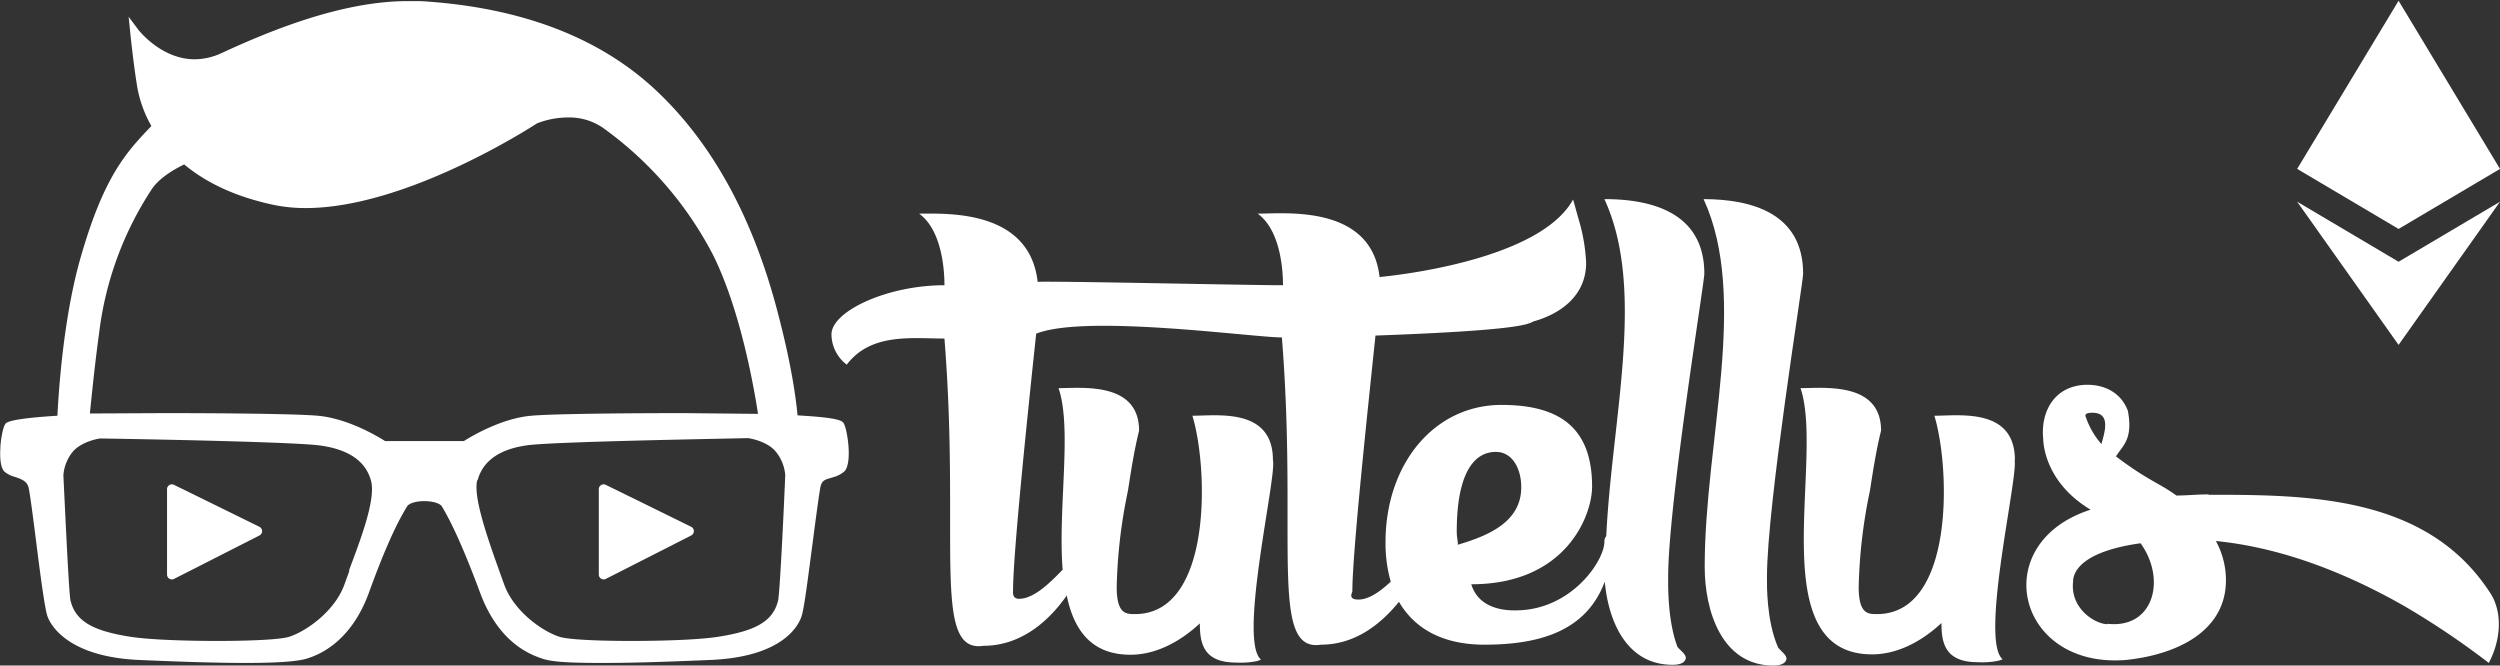 <svg id="Layer_1" data-name="Layer 1" xmlns="http://www.w3.org/2000/svg" viewBox="0 0 670.5 178.5"><rect x="0" y="0" width="670.5" height="178.5" fill="#333333" stroke="none"/><defs><style>.cls-1,.cls-2{fill:#fff;}.cls-2{fill-rule:evenodd;}</style></defs><title>logo ico blanco</title><path class="cls-1" d="M1193.1,197.1c-0.6-.7-1.9-1.4-12.3-2-0.5-5.3-1.8-14.4-5.5-28.3-6.6-25-17.5-44.9-32.6-59s-36.2-22.2-63-23.8h-3.5c-17.6,0-36.8,7.9-49.8,13.9a17.3,17.3,0,0,1-7.3,1.7c-9.1,0-15.3-8.1-15.3-8.2l-2.4-3.2,0.4,3.9c0,0.1.8,8.1,1.9,14.9a32.7,32.7,0,0,0,3.8,10.5c-6.8,7.1-12.7,13.5-18.9,35-4.5,15.5-5.9,34.7-6.3,42.7-8.2.5-12.9,1.2-13.8,2s-1.5,5.3-1.5,6.6c-0.2,3.4.2,5.5,1.1,6.4a7,7,0,0,0,2.8,1.4c1.7,0.6,3.3,1.1,3.7,3s1.2,8.1,2,14.4c1.1,8.8,2.3,17.8,3,19.9s5.1,10.9,24.5,11.8c9.3,0.4,19.9.8,28.6,0.8s14.1-.4,16.6-1.2,11.6-3.9,16.6-17.8c3.8-10.5,7.2-18.2,10.2-23,0.4-.7,2.1-1.4,4.6-1.4s4.3,0.7,4.7,1.4c2.9,4.8,6.3,12.5,10.2,23,5.1,13.9,13.8,16.8,16.6,17.8s8,1.2,16.6,1.2h0c8.7,0,19.3-.4,28.6-0.8,19.4-.8,23.7-9.2,24.5-11.8s1.8-11.1,3-20c0.8-6.2,1.6-12.1,2-14.4s1.7-2.2,3.4-2.8a7.5,7.5,0,0,0,3.1-1.6C1195.6,207.7,1194.1,198.4,1193.1,197.1Zm-98.1,15.4c1.4-5.2,5.9-8.4,13.5-9.4s56.4-1.8,59-1.9c0.7,0.1,5.4.9,7.6,3.8a11.3,11.3,0,0,1,2.4,6.1c-0.5,12.5-1.5,31.8-1.9,33.6-1.3,5.5-5.8,8.2-16.2,9.8-4.5.7-13.4,1.1-23.1,1.1s-17.1-.4-19.3-1.1c-4.5-1.4-12.3-6.8-14.9-14.1l-1.3-3.6C1098,228.9,1093.7,217,1094.9,212.5Zm-104-17.9c0.5-4.7,1.2-12.2,2.5-21.7a89.8,89.8,0,0,1,14.2-38.6c1.6-2.3,4.5-4.5,8.6-6.5,6,5,13.8,8.6,23.3,10.7a41.8,41.8,0,0,0,9.3,1c27.4,0,61.7-22.5,62-22.7a23,23,0,0,1,8.4-1.6,16,16,0,0,1,9.2,2.7,96.8,96.8,0,0,1,29.6,34.1c7.1,14.2,10.8,34.2,12.1,42.7l-19.6-.2c-16.4,0-35.8.2-41.2,0.7-8.1.7-16.2,5.6-18.1,6.8h-21.1c-1.9-1.2-10-6.1-18.1-6.8-5.4-.5-24.8-0.7-41.2-0.7Zm69.6,42.2-1.3,3.6c-2.6,7.3-10.4,12.7-14.9,14.1-2.2.7-9.7,1.1-19.3,1.1s-18.6-.4-23.1-1.1c-10.4-1.6-14.9-4.3-16.2-9.8-0.4-1.7-1.3-21-1.9-33.5a11.3,11.3,0,0,1,2.4-6.2c2.2-2.8,7-3.7,7.6-3.7s51.3,0.8,59,1.9,12.1,4.3,13.5,9.4S1063.4,228.9,1060.5,236.7Z" transform="translate(-966.9 -83.7)"/><path class="cls-1" d="M1011.7,237.8v-23a1.3,1.3,0,0,1,1.8-1.1l23,11.3a1.3,1.3,0,0,1,0,2.3l-23,11.7A1.3,1.3,0,0,1,1011.7,237.8Z" transform="translate(-966.9 -83.7)"/><path class="cls-1" d="M1127.5,237.8v-23a1.3,1.3,0,0,1,1.8-1.1l23,11.3a1.3,1.3,0,0,1,0,2.3l-23,11.7A1.3,1.3,0,0,1,1127.5,237.8Z" transform="translate(-966.9 -83.7)"/><path class="cls-1" d="M1414.3,238.5c0-19.5,9.7-78.9,9.7-81.4,0-16.2-13.8-20-26.8-20,11.2,24.3,2,58.7.5,90.4a2.2,2.2,0,0,0-.5,1.5c0,5.1-8.9,18.4-23.8,18.4-1.3,0-9.7.3-11.9-7,25.4,0,32.4-18.4,32.4-26.2,0-16.2-9.2-21.9-24.3-21.9-18.1,0-31.1,15.9-31.1,36.8a37.3,37.3,0,0,0,1.4,10.6c-2.8,2.6-5.8,4.8-8.7,4.8s-1.6-1.9-1.6-2.2c0-10.3,4.1-48.4,6.2-68.6,38.4-1.4,40.8-3,42.4-3.8,7.8-2.2,14.1-7.3,14.1-15.7a47.5,47.5,0,0,0-1.9-11.3l-1.6-5.7c-7.8,14.3-38.9,19.5-51.9,20.8-2.2-19.5-25.4-17-32.7-17,5.7,4.1,6.8,13.8,6.8,19.2-9.8,0-62.9-1.2-65.8-.9-2.2-19.5-24.5-18.3-31.8-18.3,5.7,4.1,6.8,13.8,6.8,19.2-15.4,0-30.3,7-30.3,13.2a10.3,10.3,0,0,0,4.1,8.1c6.5-8.6,17.6-7,26.2-7,4.3,53.8-3.5,84.6,10.5,82.4,10.3,0,17.8-7,22.3-13.5,1.9,9.3,6.6,15.9,17.1,15.9,6.5,0,13-3.2,18.6-8.4,0,5.1.8,10.5,9.7,10.5a22.3,22.3,0,0,0,5.1-.3,5.5,5.5,0,0,0,1.6-.5c-6.2-5.1,4.3-49.2,3.2-53.5,0-14.1-14.9-11.9-21.6-11.9,4.3,14.1,5.4,53.2-15.4,53.2-2.4,0-4.9,0-4.9-7.3a138.7,138.7,0,0,1,3-25.7c0.8-5.1,1.6-10.5,3-16.2,0-13.2-15.4-11.4-21.6-11.4,3.7,10.8-.2,32.2,1.1,48.7-3.4,3.5-7.7,7.8-11.7,7.8-1.9,0-1.6-1.9-1.6-2.2,0-10,4-48.2,6.2-68.9,13.1-5.3,58.1,1,65.9,1,4.3,53.8-3.5,84.6,10.5,82.4,9.3,0,16.2-5.7,20.9-11.5,4.3,7.4,12,11.5,22.9,11.5,14.6,0,27.3-3.5,32.3-16.9,1,10.9,6,22.3,18.2,22.3,1.9,0,3.2-.5,3.5-1.6s-1.4-2.2-2.2-3.2C1414.1,250.1,1414.3,240.4,1414.3,238.5Zm-56.7-12.2c0-15.1,4.3-21.4,10.5-21.4,4.3,0,6.8,4.3,6.8,9.5,0,9.7-9.7,13.2-17,15.4C1357.9,228.7,1357.6,227.7,1357.6,226.3Z" transform="translate(-966.9 -83.7)"/><path class="cls-1" d="M1423.8,137.1c12.2,26.5.3,64.9,0.3,98.6,0,11.9,4.6,26.5,18.4,26.5,1.9,0,3.2-.5,3.5-1.6s-1.4-2.2-2.2-3.2c-3.2-7.3-3-17-3-18.9,0-19.5,9.7-78.9,9.7-81.4,0-16.2-13.8-20-26.8-20h0Z" transform="translate(-966.9 -83.7)"/><path class="cls-1" d="M1507.3,207.1c0-14.1-14.9-11.9-21.6-11.9,4.3,14.1,5.4,53.2-15.4,53.2-2.4,0-4.9,0-4.9-7.3a138.6,138.6,0,0,1,3-25.7c0.8-5.1,1.6-10.5,3-16.2,0-13.2-15.4-11.4-21.6-11.4,6.5,19.2-10.5,71.4,19.2,71.4,6.5,0,13-3.2,18.6-8.4,0,5.1.8,10.5,9.7,10.5a22.3,22.3,0,0,0,5.1-.3,5.5,5.5,0,0,0,1.6-.5c-6.2-5.1,4.3-49.2,3.2-53.5h0Z" transform="translate(-966.9 -83.7)"/><path class="cls-2" d="M1559.2,216.3c-3.2,0-5.7.3-8.6,0.3-4.3-3.2-7.8-4.1-16.2-10.5,1.9-3,4.6-4.6,3.2-12.2-1.9-5.1-6.5-7-10.8-7-8.7,0-12.7,7-11.9,14.6,0,1.1.5,11.6,12.7,18.9-27.8,8.9-20,42.7,9.5,40.3,13.5-1.4,26.8-7.6,26.8-21.4a21.9,21.9,0,0,0-2.7-10.5c19.2,1.9,37,9.7,50.8,17.6a216.6,216.6,0,0,1,22.4,15.1c3-5.7,3.8-12.7.8-18.1-16.8-26.8-48.9-27-75.9-27h0Zm-33-21.1c0-.5.5-0.8,1.9-0.8,5.1,0,3.2,5.4,2.4,8.4a21.7,21.7,0,0,1-4.3-7.6h0Zm5.9,55.9c-3.2,0-10-4.1-9.2-11.4,0-2.7,2.4-8.1,18.1-10.3,7,9.7,3.5,23-8.9,21.6h0Z" transform="translate(-966.9 -83.7)"/><polygon class="cls-1" points="643.3 92.5 670.5 54.1 643.3 70.2 643.3 70.2 616.1 54.1 643.3 92.5 643.3 92.5 643.3 92.5 643.3 92.5 643.3 92.5"/><polygon class="cls-1" points="643.3 61.4 670.5 45.3 643.3 0.2 643.3 0.2 643.3 0.2 643.3 0.2 643.3 0.2 616.1 45.3 643.3 61.4 643.3 61.4 643.3 61.4 643.3 61.4"/></svg>